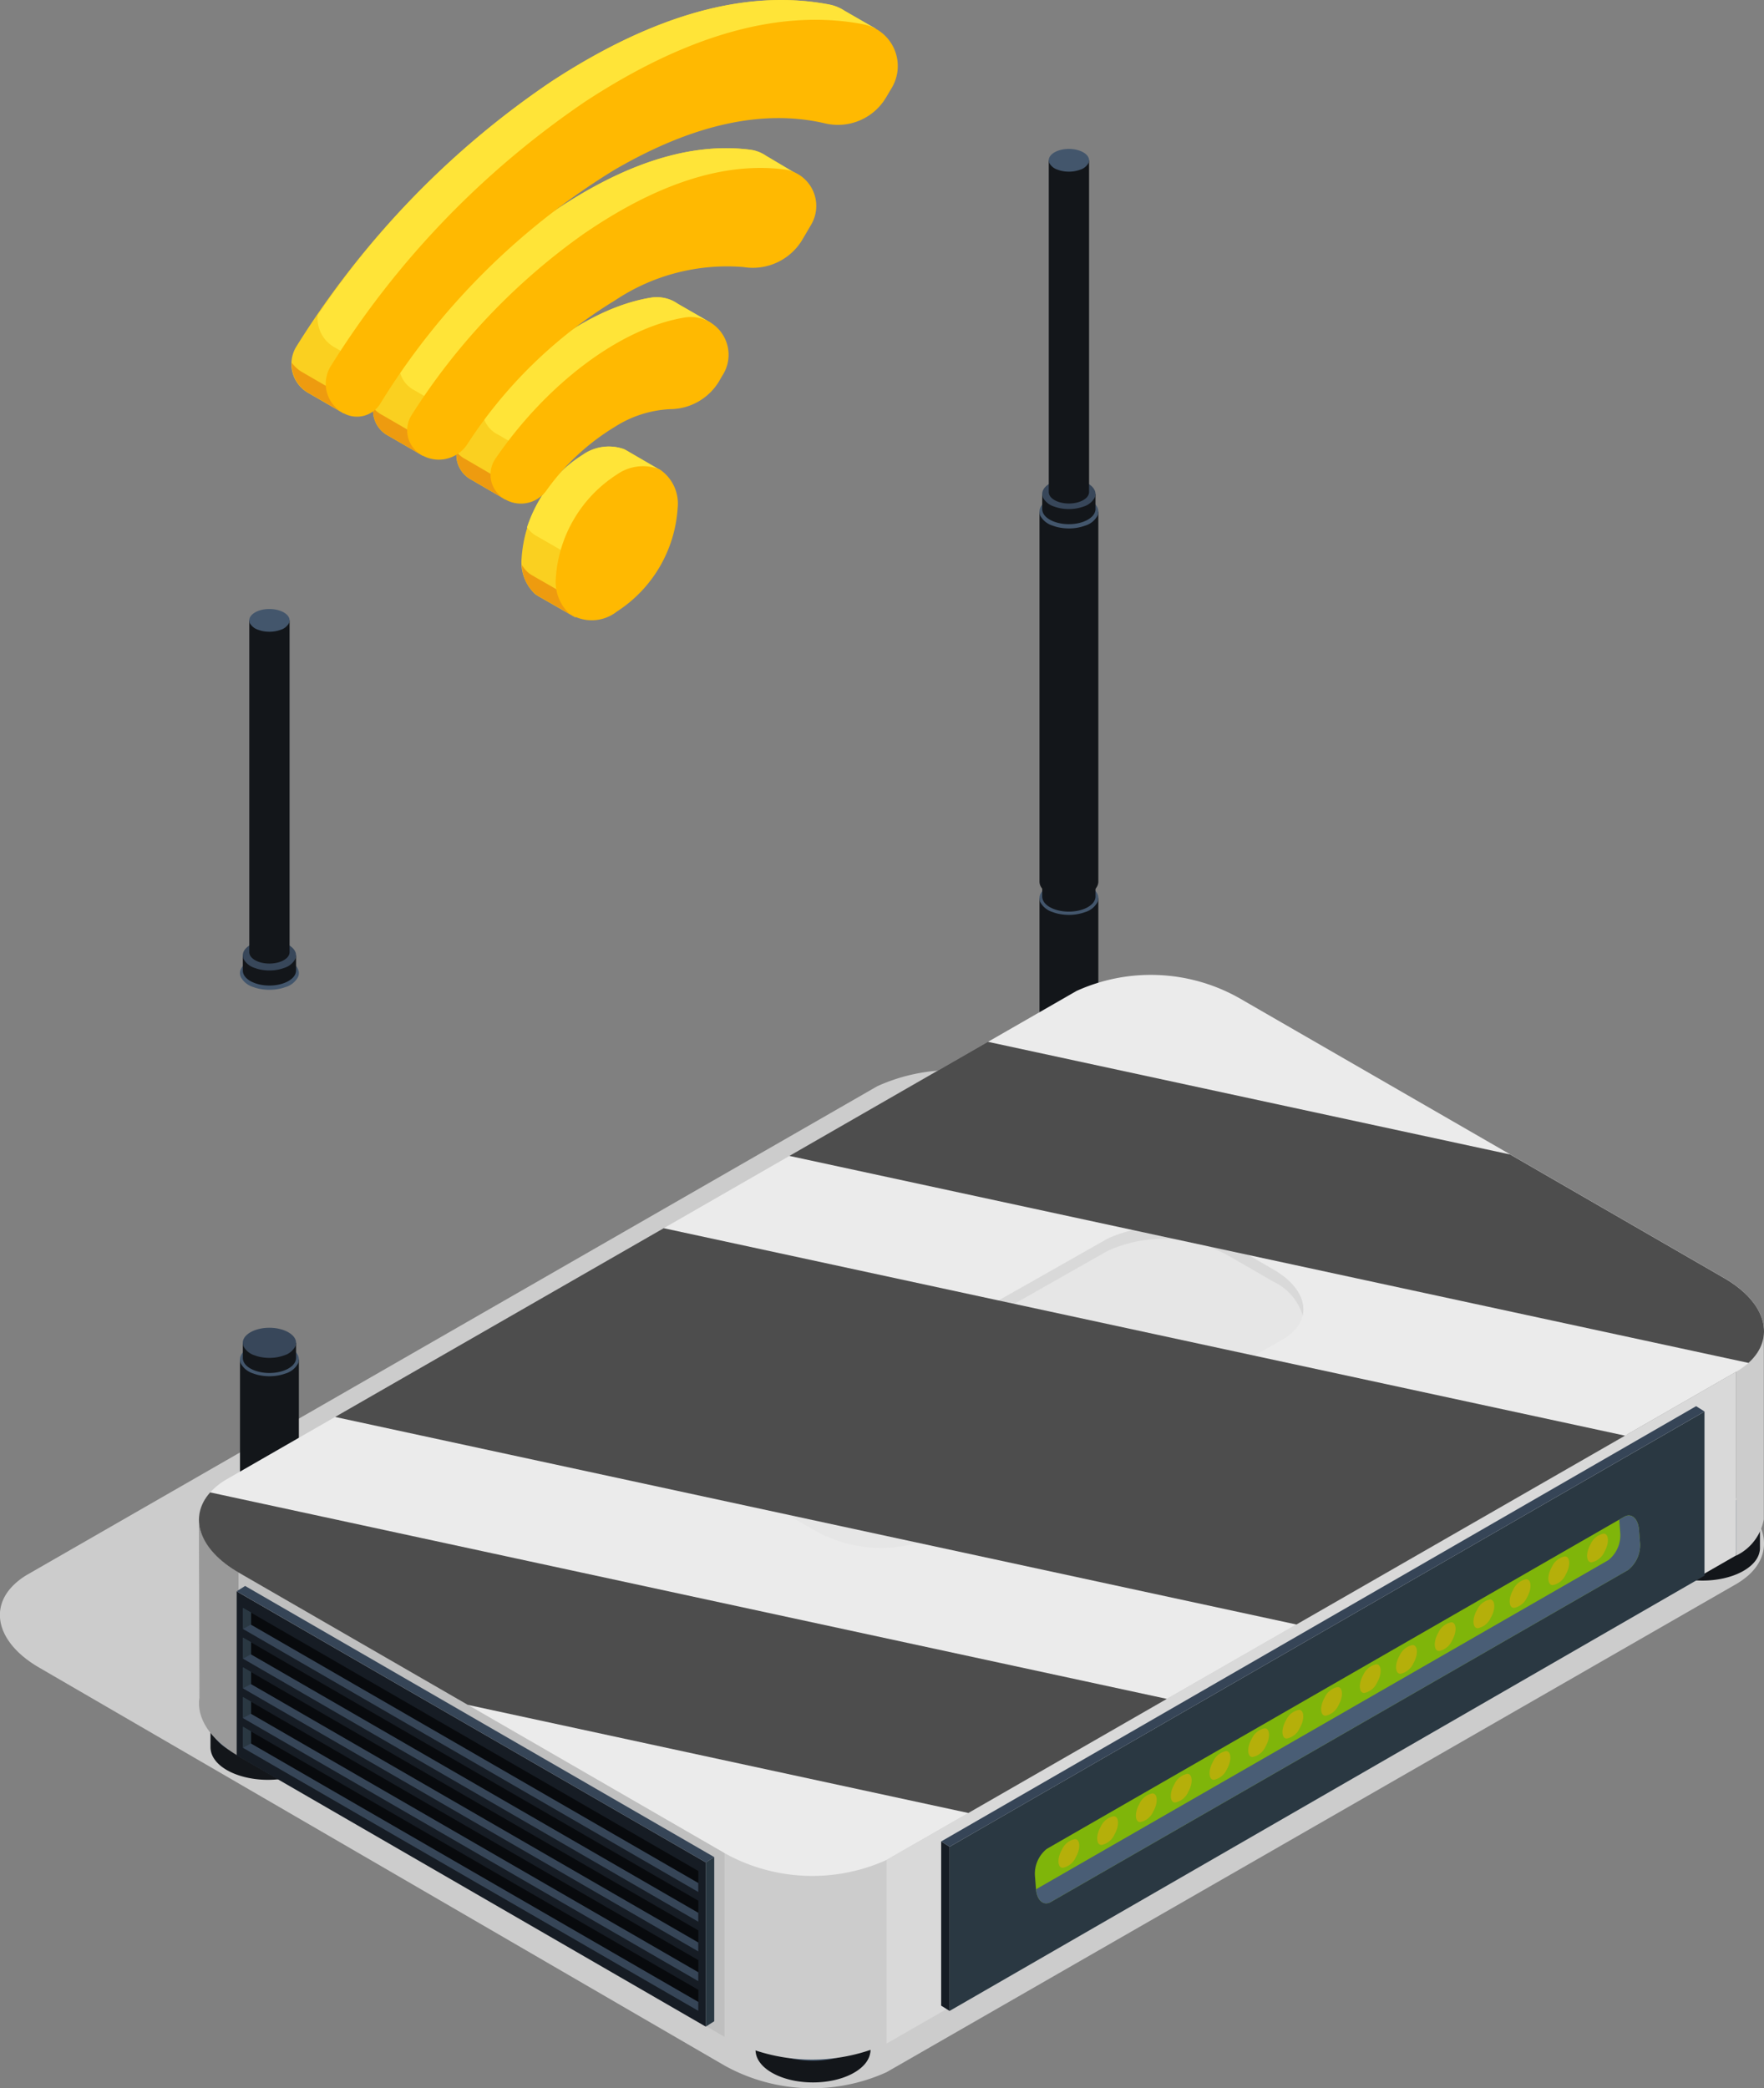 <svg id="Component_1_1" data-name="Component 1 – 1" xmlns="http://www.w3.org/2000/svg" xmlns:xlink="http://www.w3.org/1999/xlink" width="81.061" height="95.96" viewBox="0 0 81.061 95.96">
  <rect x="0" y="0" width="81.061" height="95.96" fill="#808080" stroke="none"/>
  <defs>
    <linearGradient id="linear-gradient" x1="75.892" y1="0.5" x2="76.892" y2="0.5" gradientUnits="objectBoundingBox">
      <stop offset="0.13" stop-color="#13161a"/>
      <stop offset="0.137" stop-color="#232d39"/>
      <stop offset="0.469" stop-color="#232d39"/>
      <stop offset="0.476" stop-color="#2d3c48"/>
      <stop offset="0.876" stop-color="#2d3c48"/>
      <stop offset="0.879" stop-color="#232d39"/>
    </linearGradient>
    <linearGradient id="linear-gradient-2" x1="83.855" y1="0.5" x2="84.855" y2="0.5" gradientUnits="objectBoundingBox">
      <stop offset="0.13" stop-color="#13161a"/>
      <stop offset="0.137" stop-color="#181e27"/>
      <stop offset="0.469" stop-color="#181e27"/>
      <stop offset="0.476" stop-color="#212d36"/>
      <stop offset="0.876" stop-color="#212d36"/>
      <stop offset="0.879" stop-color="#181e27"/>
    </linearGradient>
    <linearGradient id="linear-gradient-4" x1="83.855" y1="0.5" x2="84.855" y2="0.5" xlink:href="#linear-gradient-2"/>
    <linearGradient id="linear-gradient-5" x1="75.864" y1="0.5" x2="76.863" y2="0.5" xlink:href="#linear-gradient"/>
    <linearGradient id="linear-gradient-6" x1="83.856" y1="0.5" x2="84.856" y2="0.5" xlink:href="#linear-gradient-2"/>
    <linearGradient id="linear-gradient-8" x1="83.856" y1="0.5" x2="84.856" y2="0.5" xlink:href="#linear-gradient-2"/>
    <linearGradient id="linear-gradient-9" x1="110.827" y1="0.5" x2="111.828" y2="0.5" xlink:href="#linear-gradient"/>
    <linearGradient id="linear-gradient-10" x1="110.767" y1="0.5" x2="111.767" y2="0.5" xlink:href="#linear-gradient"/>
    <linearGradient id="linear-gradient-11" x1="38.828" y1="0.5" x2="39.828" y2="0.5" xlink:href="#linear-gradient"/>
    <linearGradient id="linear-gradient-12" x1="38.828" y1="0.5" x2="39.828" y2="0.5" xlink:href="#linear-gradient"/>
    <linearGradient id="linear-gradient-13" x1="38.836" y1="0.5" x2="39.836" y2="0.5" xlink:href="#linear-gradient"/>
    <radialGradient id="radial-gradient" cx="0.571" cy="0.228" r="0.492" gradientTransform="matrix(-1.378, 0, 0, 1, -33.484, 0)" gradientUnits="objectBoundingBox">
      <stop offset="0" stop-color="#fff70e"/>
      <stop offset="1" stop-color="#b5af0a"/>
    </radialGradient>
    <radialGradient id="radial-gradient-2" cx="0.571" cy="0.228" r="0.492" gradientTransform="matrix(-1.377, 0, 0, 1, -42.3, 0)" xlink:href="#radial-gradient"/>
    <radialGradient id="radial-gradient-3" cx="0.571" cy="0.228" r="0.492" gradientTransform="matrix(-1.379, 0, 0, 1, -51.193, 0)" xlink:href="#radial-gradient"/>
    <radialGradient id="radial-gradient-4" cx="0.571" cy="0.228" r="0.492" gradientTransform="matrix(-1.379, 0, 0, 1, -59.182, 0)" xlink:href="#radial-gradient"/>
    <radialGradient id="radial-gradient-5" cx="0.571" cy="0.228" r="0.492" gradientTransform="matrix(-1.378, 0, 0, 1, -67.998, 0)" xlink:href="#radial-gradient"/>
    <radialGradient id="radial-gradient-6" cx="0.571" cy="0.228" r="0.492" gradientTransform="matrix(-1.378, 0, 0, 1, -76.839, 0)" xlink:href="#radial-gradient"/>
    <radialGradient id="radial-gradient-7" cx="0.571" cy="0.228" r="0.492" gradientTransform="matrix(-1.377, 0, 0, 1, -84.602, 0)" xlink:href="#radial-gradient"/>
    <radialGradient id="radial-gradient-8" cx="0.571" cy="0.228" r="0.492" gradientTransform="matrix(-1.378, 0, 0, 1, -93.501, 0)" xlink:href="#radial-gradient"/>
    <radialGradient id="radial-gradient-9" cx="0.571" cy="0.228" r="0.492" gradientTransform="matrix(-1.379, 0, 0, 1, -102.388, 0)" xlink:href="#radial-gradient"/>
    <radialGradient id="radial-gradient-10" cx="0.571" cy="0.228" r="0.492" gradientTransform="matrix(-1.379, 0, 0, 1, -110.667, 0)" xlink:href="#radial-gradient"/>
    <radialGradient id="radial-gradient-11" cx="0.571" cy="0.228" r="0.492" gradientTransform="matrix(-1.379, 0, 0, 1, -119.513, 0)" xlink:href="#radial-gradient"/>
    <radialGradient id="radial-gradient-12" cx="0.571" cy="0.228" r="0.492" gradientTransform="matrix(-1.377, 0, 0, 1, -128.224, 0)" xlink:href="#radial-gradient"/>
    <radialGradient id="radial-gradient-13" cx="0.571" cy="0.228" r="0.492" gradientTransform="matrix(-1.379, 0, 0, 1, -136.643, 0)" xlink:href="#radial-gradient"/>
    <radialGradient id="radial-gradient-14" cx="0.571" cy="0.228" r="0.492" gradientTransform="matrix(-1.378, 0, 0, 1, -145.399, 0)" xlink:href="#radial-gradient"/>
    <radialGradient id="radial-gradient-15" cx="0.571" cy="0.228" r="0.492" gradientTransform="matrix(-1.378, 0, 0, 1, -154.265, 0)" xlink:href="#radial-gradient"/>
  </defs>
  <g id="Group_2190" data-name="Group 2190" transform="translate(-139.159 -331.774)">
    <path id="Path_7048" data-name="Path 7048" d="M219.508,404.156a3.635,3.635,0,0,1-.573.411L179.9,426.991a8.291,8.291,0,0,1-7.45-.307l-31.473-18.273c-1.836-1.058-2.308-2.571-1.308-3.685a3.156,3.156,0,0,1,.775-.613l39.031-22.428a8.271,8.271,0,0,1,7.446.311L218.4,400.265C220.347,401.395,220.759,403.03,219.508,404.156Z" fill="#ccc" style="mix-blend-mode: multiply;isolation: isolate"/>
    <g id="Group_2158" data-name="Group 2158">
      <g id="Group_2157" data-name="Group 2157">
        <path id="Path_7049" data-name="Path 7049" d="M189.631,373.042v7.591a.351.351,0,0,1-.009.085c-.072.383-.648.68-1.343.68a2.271,2.271,0,0,1-.421-.038c-.493-.091-.861-.336-.922-.638a.5.5,0,0,1-.009-.087l0-7.35v-.239h.332l.6,0,1.439,0Z" fill="url(#linear-gradient)"/>
      </g>
      <path id="Path_7050" data-name="Path 7050" d="M189.631,373.042a.423.423,0,0,1-.047.2.953.953,0,0,1-.563.444,2.155,2.155,0,0,1-.742.127,2.361,2.361,0,0,1-.421-.038,1.77,1.77,0,0,1-.321-.089.97.97,0,0,1-.565-.442.44.44,0,0,1-.047-.194c0-.34.391-.627.933-.729a2.268,2.268,0,0,1,.419-.038C189.025,372.279,189.631,372.621,189.631,373.042Z" fill="#43566c"/>
    </g>
    <g id="Group_2160" data-name="Group 2160">
      <g id="Group_2159" data-name="Group 2159">
        <path id="Path_7051" data-name="Path 7051" d="M189.5,372.277v.694a.289.289,0,0,1-.009.077c-.065.347-.586.615-1.215.615a2.117,2.117,0,0,1-.381-.034c-.446-.082-.779-.3-.834-.578a.4.4,0,0,1-.009-.078v-.692h.3l.544,0,1.3,0Z" fill="url(#linear-gradient-2)"/>
      </g>
      <path id="Path_7052" data-name="Path 7052" d="M189.5,372.277a.383.383,0,0,1-.043.178.868.868,0,0,1-.509.4,1.966,1.966,0,0,1-.672.114,2.117,2.117,0,0,1-.381-.034,1.651,1.651,0,0,1-.291-.08.884.884,0,0,1-.511-.4.406.406,0,0,1-.042-.176c0-.308.353-.568.844-.66a2.112,2.112,0,0,1,.379-.034C188.954,371.587,189.5,371.9,189.5,372.277Z" fill="#38475a"/>
    </g>
    <g id="Group_2162" data-name="Group 2162">
      <g id="Group_2161" data-name="Group 2161">
        <path id="Path_7053" data-name="Path 7053" d="M189.631,355.285v17a.351.351,0,0,1-.009.085c-.072.383-.648.68-1.343.68a2.274,2.274,0,0,1-.421-.038c-.493-.09-.861-.336-.922-.638a.493.493,0,0,1-.009-.087l0-16.754v-.24h.332l.6,0,1.439,0Z" fill="url(#linear-gradient)"/>
      </g>
      <path id="Path_7054" data-name="Path 7054" d="M189.631,355.285a.429.429,0,0,1-.047.2.952.952,0,0,1-.563.443,2.131,2.131,0,0,1-.742.127,2.274,2.274,0,0,1-.421-.038,1.768,1.768,0,0,1-.321-.089.968.968,0,0,1-.565-.441.448.448,0,0,1-.047-.2c0-.34.391-.627.933-.729a2.268,2.268,0,0,1,.419-.038C189.025,354.522,189.631,354.864,189.631,355.285Z" fill="#43566c"/>
    </g>
    <g id="Group_2164" data-name="Group 2164">
      <g id="Group_2163" data-name="Group 2163">
        <path id="Path_7055" data-name="Path 7055" d="M189.5,354.474v.693a.285.285,0,0,1-.009.077c-.065.347-.586.616-1.215.616a2.031,2.031,0,0,1-.381-.035c-.446-.082-.779-.3-.834-.577a.407.407,0,0,1-.009-.079v-.692h.3l.544,0H189.5Z" fill="url(#linear-gradient-4)"/>
      </g>
      <path id="Path_7056" data-name="Path 7056" d="M189.5,354.474a.382.382,0,0,1-.043.177.86.86,0,0,1-.509.4,1.943,1.943,0,0,1-.672.114,2.03,2.03,0,0,1-.381-.034,1.648,1.648,0,0,1-.291-.08.877.877,0,0,1-.511-.4.4.4,0,0,1-.042-.176c0-.308.353-.567.844-.66a2.114,2.114,0,0,1,.379-.034C188.954,353.783,189.5,354.093,189.5,354.474Z" fill="#38475a"/>
    </g>
    <g id="Group_2166" data-name="Group 2166">
      <g id="Group_2165" data-name="Group 2165">
        <path id="Path_7057" data-name="Path 7057" d="M152.893,394.242v7.591a.308.308,0,0,1-.01.085c-.071.383-.648.68-1.343.68a2.281,2.281,0,0,1-.421-.038c-.493-.091-.861-.336-.921-.638a.414.414,0,0,1-.01-.087l0-7.349v-.24h.333l.6,0,1.439,0Z" fill="url(#linear-gradient-5)"/>
      </g>
      <path id="Path_7058" data-name="Path 7058" d="M152.893,394.242a.418.418,0,0,1-.048.2.956.956,0,0,1-.562.443,2.141,2.141,0,0,1-.743.127,2.281,2.281,0,0,1-.421-.038,1.791,1.791,0,0,1-.321-.089.97.97,0,0,1-.564-.442.428.428,0,0,1-.048-.194c0-.34.391-.627.933-.729a2.279,2.279,0,0,1,.42-.038C152.286,393.479,152.893,393.821,152.893,394.242Z" fill="#43566c"/>
    </g>
    <g id="Group_2168" data-name="Group 2168">
      <g id="Group_2167" data-name="Group 2167">
        <path id="Path_7059" data-name="Path 7059" d="M152.764,393.477v.694a.336.336,0,0,1-.008.077c-.065.347-.587.615-1.216.615a2.032,2.032,0,0,1-.381-.034c-.446-.082-.779-.3-.834-.577a.416.416,0,0,1-.008-.079l0-.475v-.217h.3l.543,0,1.3,0Z" fill="url(#linear-gradient-6)"/>
      </g>
      <path id="Path_7060" data-name="Path 7060" d="M152.764,393.477a.383.383,0,0,1-.043.178.857.857,0,0,1-.509.4,1.943,1.943,0,0,1-.672.114,2.117,2.117,0,0,1-.381-.034,1.636,1.636,0,0,1-.29-.08.874.874,0,0,1-.511-.4.394.394,0,0,1-.043-.176c0-.308.354-.568.844-.66a2.114,2.114,0,0,1,.38-.034C152.215,392.787,152.764,393.1,152.764,393.477Z" fill="#38475a"/>
    </g>
    <g id="Group_2170" data-name="Group 2170">
      <g id="Group_2169" data-name="Group 2169">
        <path id="Path_7061" data-name="Path 7061" d="M152.893,376.485v17a.3.3,0,0,1-.01.085c-.071.384-.648.68-1.343.68a2.281,2.281,0,0,1-.421-.038c-.493-.09-.861-.336-.921-.638a.415.415,0,0,1-.01-.087l0-16.754v-.24h.333l.6,0,1.439,0Z" fill="url(#linear-gradient-5)"/>
      </g>
      <path id="Path_7062" data-name="Path 7062" d="M152.893,376.485a.418.418,0,0,1-.048.2.954.954,0,0,1-.562.444,2.166,2.166,0,0,1-.743.126,2.279,2.279,0,0,1-.421-.038,1.793,1.793,0,0,1-.321-.088.97.97,0,0,1-.564-.442.435.435,0,0,1-.048-.195c0-.34.391-.627.933-.729a2.366,2.366,0,0,1,.42-.038C152.286,375.722,152.893,376.064,152.893,376.485Z" fill="#43566c"/>
    </g>
    <g id="Group_2172" data-name="Group 2172">
      <g id="Group_2171" data-name="Group 2171">
        <path id="Path_7063" data-name="Path 7063" d="M152.764,375.674v.694a.327.327,0,0,1-.008.076c-.065.347-.587.616-1.216.616a2.117,2.117,0,0,1-.381-.034c-.446-.083-.779-.3-.834-.578a.408.408,0,0,1-.008-.079l0-.475v-.217h.3l.543,0h1.605Z" fill="url(#linear-gradient-8)"/>
      </g>
      <path id="Path_7064" data-name="Path 7064" d="M152.764,375.674a.389.389,0,0,1-.043.178.86.86,0,0,1-.509.4,1.941,1.941,0,0,1-.672.115,2.031,2.031,0,0,1-.381-.035,1.557,1.557,0,0,1-.29-.08.873.873,0,0,1-.511-.4.388.388,0,0,1-.043-.176c0-.307.354-.567.844-.66a2.114,2.114,0,0,1,.38-.034C152.215,374.983,152.764,375.293,152.764,375.674Z" fill="#38475a"/>
    </g>
    <g id="Group_2174" data-name="Group 2174">
      <g id="Group_2173" data-name="Group 2173">
        <path id="Path_7065" data-name="Path 7065" d="M152.466,360.281v15.246a.234.234,0,0,1-.006.058c-.049.262-.444.465-.92.465a1.652,1.652,0,0,1-.288-.025c-.338-.063-.59-.231-.631-.438a.281.281,0,0,1-.007-.059V360.284h.227l.412,0h1.214Z" fill="url(#linear-gradient-9)"/>
      </g>
      <path id="Path_7066" data-name="Path 7066" d="M152.466,360.281a.292.292,0,0,1-.032.135.658.658,0,0,1-.385.3,1.487,1.487,0,0,1-.509.086,1.652,1.652,0,0,1-.288-.025,1.261,1.261,0,0,1-.22-.061.666.666,0,0,1-.387-.3.3.3,0,0,1-.032-.133c0-.233.268-.43.639-.5a1.649,1.649,0,0,1,.287-.025C152.051,359.759,152.466,359.993,152.466,360.281Z" fill="#43566c"/>
    </g>
    <g id="Group_2176" data-name="Group 2176">
      <g id="Group_2175" data-name="Group 2175">
        <path id="Path_7067" data-name="Path 7067" d="M189.205,339.141v15.245a.189.189,0,0,1-.007.058c-.049.263-.443.466-.919.466a1.577,1.577,0,0,1-.289-.026c-.337-.062-.589-.23-.631-.437a.3.3,0,0,1-.006-.06l0-15.079v-.165h1.854Z" fill="url(#linear-gradient-10)"/>
      </g>
      <path id="Path_7068" data-name="Path 7068" d="M189.205,339.141a.287.287,0,0,1-.032.134.654.654,0,0,1-.386.3,1.481,1.481,0,0,1-.508.087,1.577,1.577,0,0,1-.289-.026,1.2,1.2,0,0,1-.22-.061.663.663,0,0,1-.386-.3.294.294,0,0,1-.033-.133c0-.233.268-.429.639-.5a1.574,1.574,0,0,1,.288-.026C188.79,338.618,189.205,338.852,189.205,339.141Z" fill="#43566c"/>
    </g>
    <g id="Group_2178" data-name="Group 2178">
      <g id="Group_2177" data-name="Group 2177">
        <path id="Path_7069" data-name="Path 7069" d="M179.162,424.967v1a.635.635,0,0,1-.019.167c-.14.749-1.266,1.328-2.624,1.328a4.616,4.616,0,0,1-.823-.073c-.963-.178-1.683-.657-1.8-1.248a.859.859,0,0,1-.018-.17l0-.524v-.468h.65l1.173,0,2.812,0Z" fill="url(#linear-gradient-11)"/>
      </g>
      <path id="Path_7070" data-name="Path 7070" d="M179.162,424.967a.827.827,0,0,1-.093.384,1.859,1.859,0,0,1-1.1.867,4.207,4.207,0,0,1-1.451.248,4.522,4.522,0,0,1-.823-.074,3.478,3.478,0,0,1-.627-.174,1.891,1.891,0,0,1-1.1-.863.865.865,0,0,1-.092-.38c0-.665.764-1.226,1.823-1.425a4.516,4.516,0,0,1,.82-.074C177.977,423.476,179.162,424.144,179.162,424.967Z" fill="#43566c"/>
    </g>
    <g id="Group_2180" data-name="Group 2180">
      <g id="Group_2179" data-name="Group 2179">
        <path id="Path_7071" data-name="Path 7071" d="M220.035,401.907v1a.67.67,0,0,1-.018.166c-.141.749-1.266,1.329-2.624,1.329a4.517,4.517,0,0,1-.823-.074c-.964-.177-1.683-.657-1.8-1.248a.849.849,0,0,1-.019-.169l0-.524v-.469h.65l1.174,0,2.812,0Z" fill="url(#linear-gradient-12)"/>
      </g>
      <path id="Path_7072" data-name="Path 7072" d="M220.035,401.907a.823.823,0,0,1-.092.384,1.867,1.867,0,0,1-1.1.868,4.2,4.2,0,0,1-1.45.247,4.514,4.514,0,0,1-.823-.074,3.577,3.577,0,0,1-.628-.173,1.894,1.894,0,0,1-1.1-.864.863.863,0,0,1-.093-.38c0-.664.764-1.225,1.824-1.425a4.5,4.5,0,0,1,.819-.074C218.85,400.416,220.035,401.085,220.035,401.907Z" fill="#43566c"/>
    </g>
    <g id="Group_2182" data-name="Group 2182">
      <g id="Group_2181" data-name="Group 2181">
        <path id="Path_7073" data-name="Path 7073" d="M154.116,411.063v1a.631.631,0,0,1-.018.166c-.14.749-1.266,1.328-2.624,1.328a4.429,4.429,0,0,1-.823-.074c-.963-.177-1.683-.656-1.8-1.247a.859.859,0,0,1-.019-.17l0-.524v-.468h.649l1.174,0,2.812,0Z" fill="url(#linear-gradient-13)"/>
      </g>
      <path id="Path_7074" data-name="Path 7074" d="M154.116,411.063a.826.826,0,0,1-.092.384,1.859,1.859,0,0,1-1.1.867,4.2,4.2,0,0,1-1.45.248,4.514,4.514,0,0,1-.823-.074,3.457,3.457,0,0,1-.627-.174,1.892,1.892,0,0,1-1.1-.863.864.864,0,0,1-.092-.38c0-.665.764-1.226,1.823-1.425a4.5,4.5,0,0,1,.819-.074C152.932,409.572,154.116,410.24,154.116,411.063Z" fill="#43566c"/>
    </g>
    <path id="Path_7075" data-name="Path 7075" d="M220.21,392.728v8.862a2.3,2.3,0,0,1-1.275,1.667v-8.439Z" fill="#ccc"/>
    <path id="Path_7076" data-name="Path 7076" d="M179.9,417.238v8.435a8.278,8.278,0,0,1-7.447-.307v-8.439Z" fill="#ccc"/>
    <path id="Path_7077" data-name="Path 7077" d="M150.124,404.037v8.435c-1.328-.767-1.945-1.772-1.8-2.692l0-.024-.024-8.173Z" fill="#999"/>
    <path id="Path_7078" data-name="Path 7078" d="M219.508,394.4a3.7,3.7,0,0,1-.573.412l-5.1,2.93-15.1,8.677-5.952,3.418-9.121,5.243-3.754,2.155a8.291,8.291,0,0,1-7.45-.307l-11.8-6.817-10.529-6.078c-1.836-1.057-2.309-2.57-1.308-3.684a3.163,3.163,0,0,1,.775-.614l4.964-2.853,15.1-8.673,5.78-3.321,9.121-5.243,4.068-2.337a8.268,8.268,0,0,1,7.446.311l12.483,7.2,9.847,5.686C220.347,391.64,220.759,393.275,219.508,394.4Z" fill="#ebebeb"/>
    <path id="Path_7079" data-name="Path 7079" d="M218.933,394.811v8.437L179.9,425.675v-8.437Z" fill="#d9d9d9"/>
    <path id="Path_7080" data-name="Path 7080" d="M172.455,416.929v8.438l-22.33-12.895v-8.436Z" fill="#bfbfbf"/>
    <g id="Group_2183" data-name="Group 2183">
      <path id="Path_7081" data-name="Path 7081" d="M171.594,417.352V424.9l-21.558-12.461v-7.542Z" fill="#161c24"/>
      <path id="Path_7082" data-name="Path 7082" d="M150.423,404.649l-.387.244,21.558,12.459.387-.244Z" fill="#364557"/>
      <path id="Path_7083" data-name="Path 7083" d="M171.98,424.652l-.387.244v-7.544l.387-.244Z" fill="#2a3842"/>
    </g>
    <g id="Group_2184" data-name="Group 2184">
      <path id="Path_7084" data-name="Path 7084" d="M182.794,416.633v7.544l34.691-20v-7.542Z" fill="#2a3842"/>
      <path id="Path_7085" data-name="Path 7085" d="M217.1,396.388l.387.244-34.691,20-.387-.244Z" fill="#364557"/>
      <path id="Path_7086" data-name="Path 7086" d="M182.408,423.933l.387.244v-7.544l-.387-.244Z" fill="#161c24"/>
    </g>
    <g id="Group_2185" data-name="Group 2185">
      <path id="Path_7087" data-name="Path 7087" d="M171.25,417.747v.969l-20.923-12.086v-.967Z" fill="#080a0d"/>
      <path id="Path_7088" data-name="Path 7088" d="M150.687,406.425v-.555l-.361-.208v.967l20.923,12.086V418.3Z" fill="#364557"/>
      <path id="Path_7089" data-name="Path 7089" d="M150.687,406.425l-.361.2v-.967l.361.208Z" fill="#2a3842"/>
    </g>
    <g id="Group_2186" data-name="Group 2186">
      <path id="Path_7090" data-name="Path 7090" d="M171.25,419.112v.969l-20.923-12.087v-.967Z" fill="#080a0d"/>
      <path id="Path_7091" data-name="Path 7091" d="M150.687,407.79v-.555l-.361-.208v.967l20.923,12.087v-.412Z" fill="#364557"/>
      <path id="Path_7092" data-name="Path 7092" d="M150.687,407.79l-.361.2v-.967l.361.208Z" fill="#2a3842"/>
    </g>
    <g id="Group_2187" data-name="Group 2187">
      <path id="Path_7093" data-name="Path 7093" d="M171.25,420.477v.969L150.326,409.36v-.967Z" fill="#080a0d"/>
      <path id="Path_7094" data-name="Path 7094" d="M150.687,409.156V408.6l-.361-.208v.967l20.923,12.086v-.412Z" fill="#364557"/>
      <path id="Path_7095" data-name="Path 7095" d="M150.687,409.156l-.361.2v-.967l.361.208Z" fill="#2a3842"/>
    </g>
    <g id="Group_2188" data-name="Group 2188">
      <path id="Path_7096" data-name="Path 7096" d="M171.25,421.843v.969l-20.923-12.087v-.967Z" fill="#080a0d"/>
      <path id="Path_7097" data-name="Path 7097" d="M150.687,410.521v-.555l-.361-.208v.967l20.923,12.087V422.4Z" fill="#364557"/>
      <path id="Path_7098" data-name="Path 7098" d="M150.687,410.521l-.361.2v-.967l.361.208Z" fill="#2a3842"/>
    </g>
    <g id="Group_2189" data-name="Group 2189">
      <path id="Path_7099" data-name="Path 7099" d="M171.25,423.208v.969l-20.923-12.086v-.967Z" fill="#080a0d"/>
      <path id="Path_7100" data-name="Path 7100" d="M150.687,411.886v-.555l-.361-.208v.967l20.923,12.086v-.412Z" fill="#364557"/>
      <path id="Path_7101" data-name="Path 7101" d="M150.687,411.886l-.361.2v-.967l.361.208Z" fill="#2a3842"/>
    </g>
    <path id="Path_7102" data-name="Path 7102" d="M187.452,419.168l26.528-15.256a1.463,1.463,0,0,0,.538-1.3l-.043-.549c-.041-.521-.348-.785-.686-.59L187.26,416.731a1.466,1.466,0,0,0-.537,1.3l.043.549C186.807,419.1,187.114,419.363,187.452,419.168Z" fill="#7fb50a"/>
    <path id="Path_7103" data-name="Path 7103" d="M214.518,402.615l-.043-.549c-.041-.521-.348-.785-.686-.59l-.223.128v.008l.043.549a1.463,1.463,0,0,1-.538,1.3l-26.305,15.127c.044.516.349.777.685.583l26.528-15.256A1.463,1.463,0,0,0,214.518,402.615Z" fill="#495d75"/>
    <path id="Path_7104" data-name="Path 7104" d="M188,417.6a.832.832,0,0,0,.591-.477c.216-.376.2-.733.052-.819a.181.181,0,0,0-.091-.022.832.832,0,0,0-.591.477c-.216.376-.2.733-.052.819A.178.178,0,0,0,188,417.6Z" fill="url(#radial-gradient)"/>
    <path id="Path_7105" data-name="Path 7105" d="M189.78,416.549a.831.831,0,0,0,.591-.477c.217-.376.2-.733.053-.819a.184.184,0,0,0-.092-.022.831.831,0,0,0-.59.477c-.217.376-.2.733-.053.819A.181.181,0,0,0,189.78,416.549Z" fill="url(#radial-gradient-2)"/>
    <path id="Path_7106" data-name="Path 7106" d="M191.558,415.5a.834.834,0,0,0,.592-.478c.216-.375.2-.733.052-.818a.171.171,0,0,0-.091-.023.832.832,0,0,0-.591.478c-.216.375-.2.732-.052.818A.177.177,0,0,0,191.558,415.5Z" fill="url(#radial-gradient-3)"/>
    <path id="Path_7107" data-name="Path 7107" d="M193.164,414.6a.831.831,0,0,0,.592-.478c.216-.375.2-.732.052-.818a.181.181,0,0,0-.091-.023.834.834,0,0,0-.591.478c-.216.375-.2.733-.052.819A.174.174,0,0,0,193.164,414.6Z" fill="url(#radial-gradient-4)"/>
    <path id="Path_7108" data-name="Path 7108" d="M194.943,413.556a.832.832,0,0,0,.591-.477c.216-.376.2-.733.052-.819a.18.18,0,0,0-.091-.022.832.832,0,0,0-.591.477c-.216.376-.2.733-.052.819A.178.178,0,0,0,194.943,413.556Z" fill="url(#radial-gradient-5)"/>
    <path id="Path_7109" data-name="Path 7109" d="M196.721,412.509a.832.832,0,0,0,.591-.477c.216-.376.2-.733.052-.819a.178.178,0,0,0-.091-.022.832.832,0,0,0-.591.477c-.216.376-.2.733-.052.819A.18.18,0,0,0,196.721,412.509Z" fill="url(#radial-gradient-6)"/>
    <path id="Path_7110" data-name="Path 7110" d="M198.293,411.66a.831.831,0,0,0,.591-.477c.217-.376.2-.733.053-.819a.184.184,0,0,0-.092-.022.831.831,0,0,0-.59.477c-.217.376-.2.733-.053.819A.18.18,0,0,0,198.293,411.66Z" fill="url(#radial-gradient-7)"/>
    <path id="Path_7111" data-name="Path 7111" d="M200.072,410.613a.832.832,0,0,0,.591-.477c.216-.376.2-.733.052-.819a.181.181,0,0,0-.091-.022.832.832,0,0,0-.591.477c-.216.376-.2.733-.052.819A.178.178,0,0,0,200.072,410.613Z" fill="url(#radial-gradient-8)"/>
    <path id="Path_7112" data-name="Path 7112" d="M201.85,409.567a.834.834,0,0,0,.591-.478c.216-.376.2-.733.052-.819a.181.181,0,0,0-.091-.022.832.832,0,0,0-.591.478c-.216.375-.2.732-.052.818A.178.178,0,0,0,201.85,409.567Z" fill="url(#radial-gradient-9)"/>
    <path id="Path_7113" data-name="Path 7113" d="M203.515,408.684a.834.834,0,0,0,.591-.478c.216-.375.2-.733.052-.818a.171.171,0,0,0-.091-.023.832.832,0,0,0-.591.478c-.216.375-.2.732-.052.818A.178.178,0,0,0,203.515,408.684Z" fill="url(#radial-gradient-10)"/>
    <path id="Path_7114" data-name="Path 7114" d="M205.293,407.637a.832.832,0,0,0,.591-.478c.216-.375.2-.732.052-.818a.181.181,0,0,0-.091-.023.834.834,0,0,0-.591.478c-.216.375-.2.733-.052.818A.178.178,0,0,0,205.293,407.637Z" fill="url(#radial-gradient-11)"/>
    <path id="Path_7115" data-name="Path 7115" d="M207.071,406.59a.831.831,0,0,0,.591-.477c.217-.376.2-.733.053-.819a.184.184,0,0,0-.092-.022.831.831,0,0,0-.59.477c-.217.376-.2.733-.053.819A.18.18,0,0,0,207.071,406.59Z" fill="url(#radial-gradient-12)"/>
    <path id="Path_7116" data-name="Path 7116" d="M208.736,405.657a.832.832,0,0,0,.591-.478c.216-.375.2-.732.052-.818a.178.178,0,0,0-.091-.023.832.832,0,0,0-.591.478c-.216.375-.2.733-.052.818A.181.181,0,0,0,208.736,405.657Z" fill="url(#radial-gradient-13)"/>
    <path id="Path_7117" data-name="Path 7117" d="M210.514,404.61a.83.83,0,0,0,.591-.478c.217-.375.2-.732.053-.818a.185.185,0,0,0-.092-.023.833.833,0,0,0-.59.478c-.217.376-.2.733-.053.819A.181.181,0,0,0,210.514,404.61Z" fill="url(#radial-gradient-14)"/>
    <path id="Path_7118" data-name="Path 7118" d="M212.293,403.563a.832.832,0,0,0,.591-.477c.216-.376.2-.733.052-.819a.181.181,0,0,0-.091-.022.832.832,0,0,0-.591.477c-.216.376-.2.733-.052.819A.178.178,0,0,0,212.293,403.563Z" fill="url(#radial-gradient-15)"/>
    <path id="Path_7119" data-name="Path 7119" d="M182.19,402.349l15.9-9.019c1.425-.823,1.246-2.26-.4-3.209l-2.07-1.2a6.18,6.18,0,0,0-5.559-.231l-15.9,9.019c-1.425.823-1.247,2.259.4,3.209l2.069,1.2A6.181,6.181,0,0,0,182.19,402.349Z" fill="#e6e6e6"/>
    <path id="Path_7120" data-name="Path 7120" d="M174.163,398.269l15.9-9.019a6.177,6.177,0,0,1,5.559.231l2.07,1.194a2.52,2.52,0,0,1,1.328,1.543c.161-.709-.293-1.5-1.328-2.1l-2.07-1.2a6.18,6.18,0,0,0-5.559-.231l-15.9,9.019a1.559,1.559,0,0,0-.93,1.666A1.792,1.792,0,0,1,174.163,398.269Z" fill="#d9d9d9"/>
    <path id="Path_7121" data-name="Path 7121" d="M192.779,409.838l-9.121,5.243-23.005-4.969-10.529-6.078c-1.836-1.057-2.309-2.57-1.308-3.684Z" fill="#4d4d4d" style="mix-blend-mode: screen;isolation: isolate"/>
    <path id="Path_7122" data-name="Path 7122" d="M219.508,394.4l-44.075-9.512,9.121-5.243,24,5.178,9.847,5.686C220.347,391.64,220.759,393.275,219.508,394.4Z" fill="#4d4d4d" style="mix-blend-mode: screen;isolation: isolate"/>
    <path id="Path_7123" data-name="Path 7123" d="M213.833,397.743l-15.1,8.677-44.176-9.537,15.1-8.673Z" fill="#4d4d4d" style="mix-blend-mode: screen;isolation: isolate"/>
  </g>
  <g id="Group_2195" data-name="Group 2195" transform="translate(-139.159 -331.774)">
    <g id="Group_2194" data-name="Group 2194">
      <path id="Path_7124" data-name="Path 7124" d="M170.3,345.729l1.526.878a2.878,2.878,0,0,1-.759.711,1.706,1.706,0,0,1-.238.73c-.066.111-.132.221-.193.331a2.645,2.645,0,0,1-2.253,1.287,5.158,5.158,0,0,0-2.529.806,10.607,10.607,0,0,0-3.178,2.961,1.373,1.373,0,0,1-.293.287v1.01l-1.544-.9-.024-.013a1.3,1.3,0,0,1-.452-1.89c2.325-3.393,5.7-5.981,8.682-6.474a1.72,1.72,0,0,1,1,.128h0l.01.005A1.784,1.784,0,0,1,170.3,345.729Zm-2.35,6.745c-.039-.022-.081-.045-.124-.064l0,0a2.086,2.086,0,0,0-1.9.269,6.13,6.13,0,0,0-2.8,4.771,2.013,2.013,0,0,0,.6,1.6,1.278,1.278,0,0,0,.167.116h0l.013.008.051.029,1.651.948-.1-.971a3.47,3.47,0,0,0,.423-.2,6.128,6.128,0,0,0,2.8-4.771c0-.083-.005-.161-.011-.239l.8-.578Zm6.4-13.549a1.651,1.651,0,0,0-.719-.271c-2.749-.352-5.839.625-9.275,3a29.645,29.645,0,0,0-7.84,8.272,1.306,1.306,0,0,0,.478,1.867l.025.013,1.568.909v-.975a1.566,1.566,0,0,0,.468-.447,21.287,21.287,0,0,1,6.8-6.623,9.261,9.261,0,0,1,5.9-1.527,2.65,2.65,0,0,0,2.689-1.237l.418-.711a1.676,1.676,0,0,0,.206-1.162l.975-.1ZM179.4,333.1l-1.44-.833a1.937,1.937,0,0,0-.7-.284c-3.753-.717-8,.426-12.761,3.535a40.663,40.663,0,0,0-11.7,12.145,1.531,1.531,0,0,0,.561,2.187l1.593.922.1-1.349a32.621,32.621,0,0,1,10.767-10.753c3.625-2.11,6.849-2.8,9.678-2.133a2.573,2.573,0,0,0,2.8-1.19q.131-.222.263-.444a1.943,1.943,0,0,0,.145-1.691Z" fill="#fad020"/>
      <g id="Group_2191" data-name="Group 2191">
        <path id="Path_7125" data-name="Path 7125" d="M177.965,332.265a1.937,1.937,0,0,0-.7-.284c-3.753-.717-8,.426-12.761,3.535a39.683,39.683,0,0,0-10.743,10.734,1.522,1.522,0,0,0,.8,1.5l1.167.676c.164-.237.328-.474.494-.705l.029-.4a32.613,32.613,0,0,1,10.768-10.753c3.625-2.111,6.848-2.8,9.678-2.134a2.566,2.566,0,0,0,2.146-.465,1.987,1.987,0,0,0-.125-.763l.689-.112Z" fill="#ffe438"/>
        <path id="Path_7126" data-name="Path 7126" d="M174.35,338.925a1.651,1.651,0,0,0-.719-.271c-2.749-.352-5.839.625-9.275,3a28.659,28.659,0,0,0-6.859,6.856,1.3,1.3,0,0,0,.685,1.186l.025.014,1.4.81c.057-.079.112-.162.17-.239v-.637a1.578,1.578,0,0,0,.467-.448,21.29,21.29,0,0,1,6.8-6.623,9.26,9.26,0,0,1,5.9-1.526,2.725,2.725,0,0,0,2.143-.6,1.716,1.716,0,0,0-.018-.418l.439-.045c.042-.06.087-.115.125-.179l.052-.089Z" fill="#ffe438"/>
        <path id="Path_7127" data-name="Path 7127" d="M169.519,353.383l-1.568-.909c-.039-.022-.081-.045-.124-.064l0,0a2.086,2.086,0,0,0-1.9.269,5.64,5.64,0,0,0-1.806,1.786,6.576,6.576,0,0,0-.746,1.538,1.379,1.379,0,0,0,.239.264,1.338,1.338,0,0,0,.166.116h0l.014.008.05.029,1.651.948-.1-.971a3.265,3.265,0,0,0,.423-.2C166.986,355.514,169.1,354.771,169.519,353.383Z" fill="#ffe438"/>
        <path id="Path_7128" data-name="Path 7128" d="M171.666,346.514l-1.365-.785a1.784,1.784,0,0,0-.24-.139l-.01-.005h0a1.72,1.72,0,0,0-1-.128c-2.6.428-5.484,2.443-7.723,5.194a1.277,1.277,0,0,0,.681,1.074l.024.012,1.37.8c.057-.065.116-.125.174-.188v-.722a1.345,1.345,0,0,0,.292-.287,10.626,10.626,0,0,1,3.178-2.96,5.161,5.161,0,0,1,2.53-.807A2.653,2.653,0,0,0,171.666,346.514Z" fill="#ffe438"/>
        <path id="Path_7129" data-name="Path 7129" d="M167.867,349.709l-.025-.015c-.04-.022-.081-.045-.125-.064l0,0a2.087,2.087,0,0,0-1.9.269,5.65,5.65,0,0,0-1.806,1.786c-.109.166-.208.339-.3.514a9.752,9.752,0,0,1,2.147-1.725A5.715,5.715,0,0,1,167.867,349.709Z" fill="#8cd9ff"/>
      </g>
      <g id="Group_2192" data-name="Group 2192">
        <path id="Path_7130" data-name="Path 7130" d="M167.091,356.719a5.27,5.27,0,0,1-1.451,1.3,3.534,3.534,0,0,1-.422.2l.1.971-1.651-.948-.051-.029-.013-.008h0a1.279,1.279,0,0,1-.167-.116,1.459,1.459,0,0,1-.292-.355,1.88,1.88,0,0,0,.577,1.308,1.278,1.278,0,0,0,.167.116h0l.013.008.051.029,1.651.948-.1-.971a3.47,3.47,0,0,0,.423-.2,5.489,5.489,0,0,0,1.652-1.566A3.508,3.508,0,0,1,167.091,356.719Z" fill="#ee9b0f"/>
        <path id="Path_7131" data-name="Path 7131" d="M167.171,348.838a6.284,6.284,0,0,0-1.6.681,10.6,10.6,0,0,0-3.177,2.961,1.4,1.4,0,0,1-.293.287v1.01l-1.544-.9-.024-.013a1.266,1.266,0,0,1-.387-.32,1.281,1.281,0,0,0,.672,1.273l.024.013,1.544.9v-1.01a1.373,1.373,0,0,0,.293-.287,10.607,10.607,0,0,1,3.178-2.961,7.182,7.182,0,0,1,.916-.453C166.887,349.62,167.024,349.227,167.171,348.838Z" fill="#ee9b0f"/>
        <path id="Path_7132" data-name="Path 7132" d="M169.425,342.224a11.409,11.409,0,0,0-3.855,1.489,21.3,21.3,0,0,0-6.8,6.624,1.563,1.563,0,0,1-.467.447v.975l-1.568-.909-.025-.013a1.293,1.293,0,0,1-.4-.328,1.3,1.3,0,0,0,.68,1.281l.025.013,1.568.909v-.975a1.566,1.566,0,0,0,.468-.447,21.287,21.287,0,0,1,6.8-6.623,11.985,11.985,0,0,1,3.332-1.38C169.277,342.937,169.359,342.584,169.425,342.224Z" fill="#ee9b0f"/>
        <path id="Path_7133" data-name="Path 7133" d="M171.359,335.482a17.08,17.08,0,0,0-5.815,2.233,32.623,32.623,0,0,0-10.768,10.753l-.1,1.349-1.593-.922a1.525,1.525,0,0,1-.516-.454,1.522,1.522,0,0,0,.8,1.407l1.593.922.1-1.349a32.621,32.621,0,0,1,10.767-10.753,18.053,18.053,0,0,1,5.021-2.078C171.009,336.216,171.177,335.845,171.359,335.482Z" fill="#ee9b0f"/>
      </g>
      <g id="Group_2193" data-name="Group 2193">
        <path id="Path_7134" data-name="Path 7134" d="M170.3,355.109a6.128,6.128,0,0,1-2.8,4.771,1.872,1.872,0,0,1-2.2.074,2.01,2.01,0,0,1-.6-1.6,6.123,6.123,0,0,1,2.8-4.771,2.086,2.086,0,0,1,1.9-.269l0,0c.043.019.085.042.124.064A1.891,1.891,0,0,1,170.3,355.109Z" fill="#ffb901"/>
        <path id="Path_7135" data-name="Path 7135" d="M172.4,348.957c-.066.111-.132.221-.194.331a2.642,2.642,0,0,1-2.252,1.287,5.164,5.164,0,0,0-2.53.806,10.616,10.616,0,0,0-3.177,2.961,1.444,1.444,0,0,1-1.837.4l-.024-.013a1.3,1.3,0,0,1-.452-1.89c2.325-3.393,5.7-5.981,8.681-6.474A1.736,1.736,0,0,1,172.4,348.957Z" fill="#ffb901"/>
        <path id="Path_7136" data-name="Path 7136" d="M158.587,352.712l-.025-.013a1.305,1.305,0,0,1-.478-1.867,29.632,29.632,0,0,1,7.84-8.272c3.436-2.372,6.526-3.349,9.274-3a1.692,1.692,0,0,1,1.236,2.538l-.418.711a2.651,2.651,0,0,1-2.689,1.237,9.261,9.261,0,0,0-5.9,1.527,21.29,21.29,0,0,0-6.8,6.623A1.568,1.568,0,0,1,158.587,352.712Z" fill="#ffb901"/>
        <path id="Path_7137" data-name="Path 7137" d="M180.139,335.81l-.264.444a2.572,2.572,0,0,1-2.8,1.19c-2.829-.663-6.053.023-9.678,2.133a32.635,32.635,0,0,0-10.782,10.776,1.262,1.262,0,0,1-1.651.417l-.025-.013a1.532,1.532,0,0,1-.562-2.187,40.679,40.679,0,0,1,11.7-12.145c4.76-3.109,9.007-4.252,12.76-3.535A1.956,1.956,0,0,1,180.139,335.81Z" fill="#ffb901"/>
      </g>
    </g>
  </g>
</svg>
